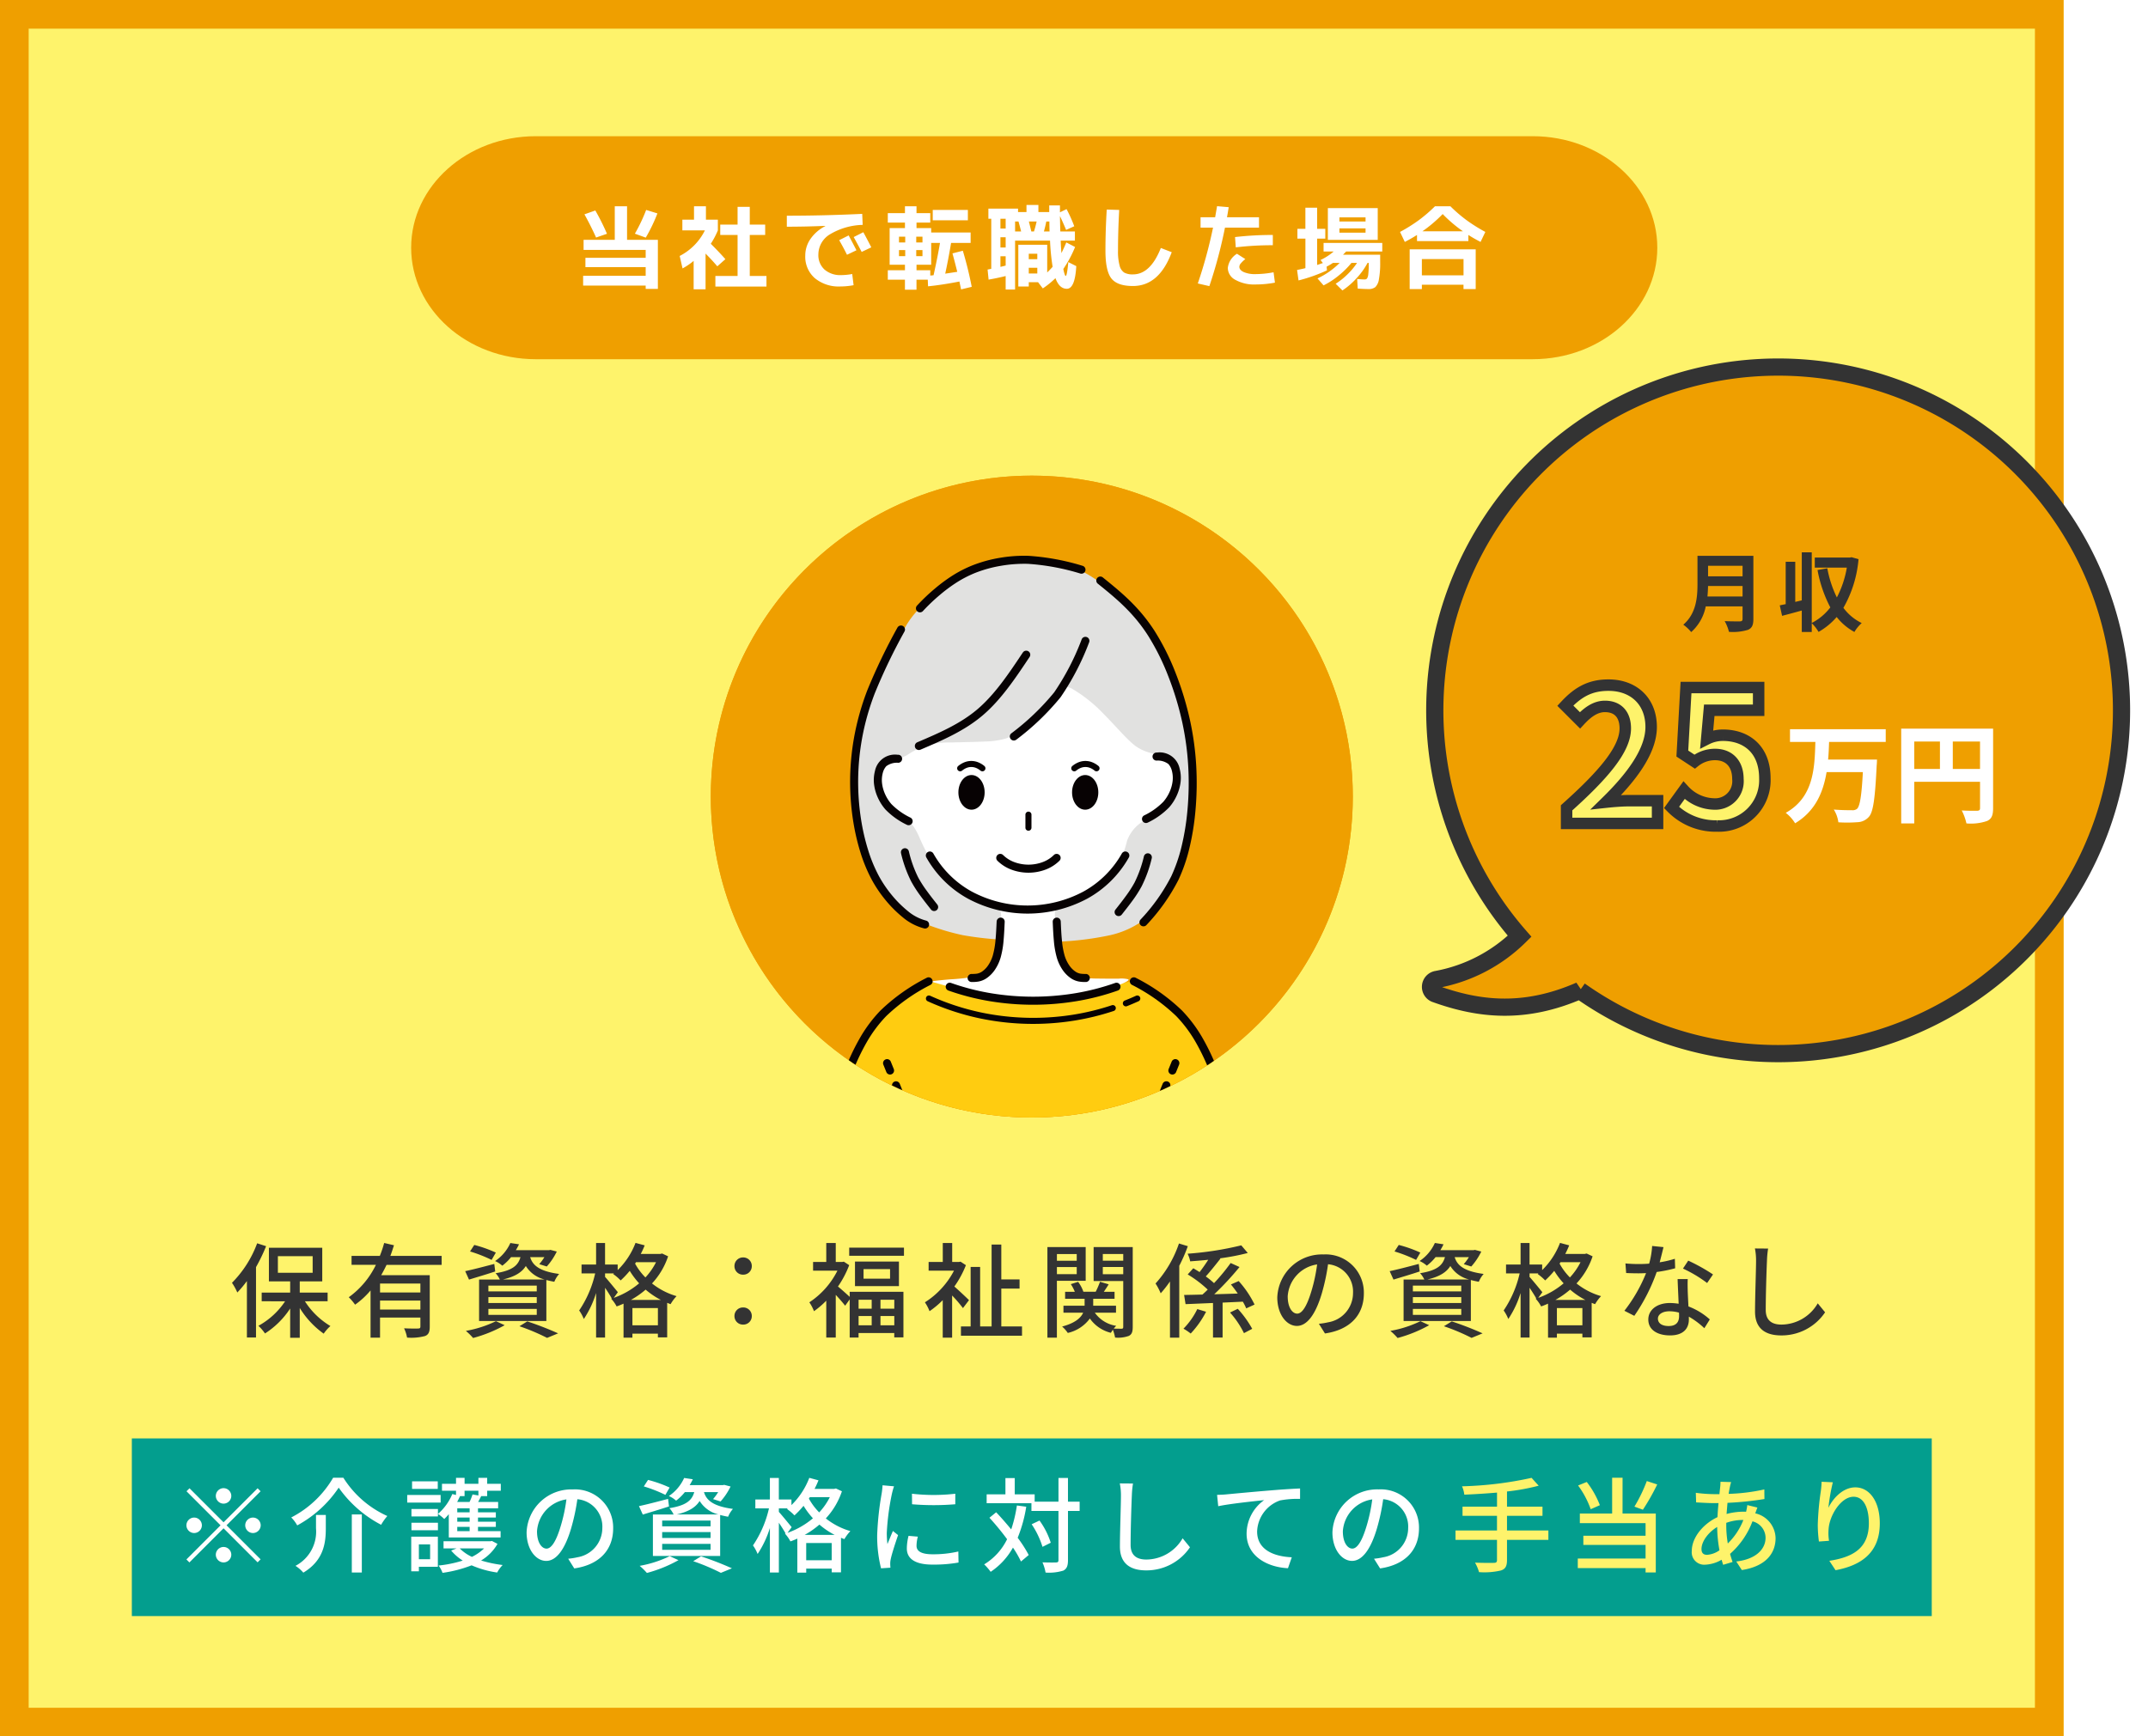 <svg xmlns="http://www.w3.org/2000/svg" xmlns:xlink="http://www.w3.org/1999/xlink" width="374.724" height="303" viewBox="0 0 374.724 303">
  <defs>
    <clipPath id="clip-path">
      <circle id="楕円形_8" data-name="楕円形 8" cx="56" cy="56" r="56" transform="translate(0 0)" fill="#fff" stroke="#ef9f00" stroke-width="5"/>
    </clipPath>
    <clipPath id="clip-path-2">
      <rect id="長方形_23609" data-name="長方形 23609" width="74.724" height="107.291" fill="none"/>
    </clipPath>
    <filter id="パス_5080" x="271.682" y="118.558" width="37.206" height="26.576" filterUnits="userSpaceOnUse">
      <feOffset input="SourceAlpha"/>
      <feGaussianBlur result="blur"/>
      <feFlood flood-opacity="0.161"/>
      <feComposite operator="in" in2="blur"/>
      <feComposite in="SourceGraphic"/>
    </filter>
    <filter id="パス_5081" x="311.526" y="127.149" width="36.176" height="16.53" filterUnits="userSpaceOnUse">
      <feOffset input="SourceAlpha"/>
      <feGaussianBlur result="blur-2"/>
      <feFlood flood-opacity="0.161"/>
      <feComposite operator="in" in2="blur-2"/>
      <feComposite in="SourceGraphic"/>
    </filter>
  </defs>
  <g id="グループ_10798" data-name="グループ 10798" transform="translate(-972 -2171.5)">
    <g id="長方形_23931" data-name="長方形 23931" transform="translate(972 2171.5)" fill="#fef36b" stroke="#ef9f00" stroke-width="5">
      <rect width="360" height="303" stroke="none"/>
      <rect x="2.5" y="2.5" width="355" height="298" fill="none"/>
    </g>
    <path id="パス_5082" data-name="パス 5082" d="M4.86-15.048A19.234,19.234,0,0,1,.468-8.154,9.907,9.907,0,0,1,1.4-6.462a19.221,19.221,0,0,0,1.674-2V1.386H4.662V-10.89a32.433,32.433,0,0,0,1.764-3.654ZM8.478-12.8h6.066v2.9H8.478Zm8.676,7.866V-6.444h-4.86V-8.406h3.924v-5.868H6.912v5.868H10.62v1.962H5.652v1.512H9.738A13.2,13.2,0,0,1,5.076-.648,7.381,7.381,0,0,1,6.228.684,14.646,14.646,0,0,0,10.62-3.672V1.44h1.674v-5.2A15.451,15.451,0,0,0,16.47.72,7.481,7.481,0,0,1,17.64-.612a13.379,13.379,0,0,1-4.446-4.32Zm16.182-1.53H26.3V-8.028h7.038ZM26.3-3.492V-5.058h7.038v1.566Zm10.746-7.794v-1.566H28.1c.234-.612.432-1.242.63-1.854l-1.71-.4a19.445,19.445,0,0,1-.756,2.25H21.33v1.566h4.248a14.923,14.923,0,0,1-4.734,5.652,9.3,9.3,0,0,1,1.1,1.3,14.149,14.149,0,0,0,2.7-2.484V1.422H26.3v-3.51h7.038V-.54c0,.27-.09.36-.4.36-.306.018-1.386.018-2.448-.036a6.288,6.288,0,0,1,.522,1.62,9.284,9.284,0,0,0,3.132-.27c.648-.252.828-.756.828-1.656V-9.486H26.5c.324-.576.648-1.188.936-1.8ZM47.718-8.73c2.142-.5,3.33-1.26,4.014-2.358A5.33,5.33,0,0,0,55.026-8.73ZM53.64-6.66H45.2V-7.668H53.64Zm0,2.034H45.2V-5.652H53.64Zm0,2.07H45.2V-3.6H53.64ZM50.8-12.636c-.414,1.476-1.44,2.34-4.338,2.808a4.347,4.347,0,0,1,.738,1.1H43.578v7.236H55.314V-8.64c.414.108.882.216,1.386.306A4.693,4.693,0,0,1,57.546-9.7c-3.654-.486-4.662-1.638-5.058-2.934h2.484a8.631,8.631,0,0,1-.9,1.224L55.386-11a11.376,11.376,0,0,0,1.746-2.61L56.016-13.9l-.252.054H49.986a9.591,9.591,0,0,0,.558-1.026L49.032-15.1a7.5,7.5,0,0,1-2.664,3.15,4.865,4.865,0,0,1,1.26.81,8.615,8.615,0,0,0,1.53-1.494Zm-4.3-.792a22.2,22.2,0,0,0-3.762-1.332l-.738,1.134a24.875,24.875,0,0,1,3.762,1.476Zm-.27,1.98c-1.854.486-3.762.99-5.076,1.26l.666,1.476c1.332-.414,3.006-.9,4.572-1.422Zm.288,9.99A19.68,19.68,0,0,1,41.274.234a11.761,11.761,0,0,1,1.26,1.242A23.845,23.845,0,0,0,48.042-.756Zm4.1.882A36.382,36.382,0,0,1,55.44,1.458L57.366.666a56.86,56.86,0,0,0-5.382-2.088Zm19.44-4.59a15.008,15.008,0,0,0,2.574-1.8,13.546,13.546,0,0,0,2.664,1.8Zm.27,4.428V-3.744h4.446V-.738ZM67.788-6.516c-.342-.414-1.746-2.142-2.232-2.664v-.612H67.1l-.126.108a8.77,8.77,0,0,1,1.3,1.116,15.808,15.808,0,0,0,1.584-1.674A13.787,13.787,0,0,0,71.5-8.064a14.157,14.157,0,0,1-4.428,2.538Zm6.66-5.238A11.4,11.4,0,0,1,72.594-9.09a10.772,10.772,0,0,1-1.8-2.412l.162-.252Zm1.062-1.512-.306.072h-3.42a15.911,15.911,0,0,0,.684-1.494l-1.6-.432a13.227,13.227,0,0,1-3.114,4.752v-.972h-2.2V-15.1H63.99v3.762H61.452v1.548h2.376a19.01,19.01,0,0,1-2.79,6.462,7.009,7.009,0,0,1,.81,1.494A17.491,17.491,0,0,0,63.99-6.372V1.4h1.566V-7.29c.432.648.9,1.368,1.17,1.872l-.108.036a6.149,6.149,0,0,1,.954,1.35c.414-.144.81-.306,1.206-.486v5.94h1.548V.72h4.446v.648h1.62v-6.03c.2.09.4.162.594.234a7.3,7.3,0,0,1,1.044-1.4,12.383,12.383,0,0,1-4.284-2.214,12.983,12.983,0,0,0,2.808-4.734Zm14.13,3.69a1.472,1.472,0,0,0,1.512-1.494,1.487,1.487,0,0,0-1.512-1.512,1.487,1.487,0,0,0-1.512,1.512A1.472,1.472,0,0,0,89.64-9.576Zm0,8.712A1.468,1.468,0,0,0,91.152-2.34,1.476,1.476,0,0,0,89.64-3.852,1.476,1.476,0,0,0,88.128-2.34,1.468,1.468,0,0,0,89.64-.864ZM112.068-5.2v1.566h-2.286V-5.2Zm3.942,1.566H113.6V-5.2h2.412ZM113.6-.738v-1.62h2.412v1.62Zm-3.816-1.62h2.286v1.62h-2.286Zm-1.548-3.348c-.5-.45-1.512-1.368-2.052-1.8a17.559,17.559,0,0,0,1.962-3.726l-.936-.612-.288.054H105.8V-15.1h-1.656v3.312h-2.3v1.512h4.248a14.241,14.241,0,0,1-4.9,5.526,7.384,7.384,0,0,1,.81,1.548,15.115,15.115,0,0,0,2.142-1.836V1.4H105.8V-6.048c.594.63,1.278,1.422,1.638,1.89l.792-1.1V1.4h1.548V.612h6.228v.756h1.6V-6.588h-9.378Zm7.038-3.168h-4.626v-1.674h4.626Zm-6.12-2.988v4.284h7.668v-4.284Zm-1.008-2.43v1.422H117.7v-1.422Zm20.9,9.162c-.378-.378-1.764-1.692-2.556-2.376a17.344,17.344,0,0,0,2.016-3.726l-.936-.612-.288.054h-1.17V-15.1H124.47v3.312H122v1.512h4.428a14.382,14.382,0,0,1-5.076,5.526,7.859,7.859,0,0,1,.81,1.548,15.749,15.749,0,0,0,2.3-1.926V1.422h1.638V-5.94a24.274,24.274,0,0,1,1.89,2.2Zm5.634,4.59V-7.146h3.186v-1.6h-3.186v-6.084h-1.692V-.54h-2V-10.926H129.33V-.54h-1.692V1.08h10.656V-.54Zm13.158-12.636v1.17h-3.456v-1.17Zm-3.456,3.51v-1.242h3.456v1.242ZM149.4-8.5v-5.886h-6.678v15.8h1.656V-8.5Zm2.988-1.152v-1.26h3.564v1.26Zm3.564-3.528v1.17h-3.564v-1.17Zm1.656-1.206h-6.822V-8.46h5.166V-.468c0,.234-.072.324-.288.324-.2,0-.774,0-1.368-.018a3.927,3.927,0,0,1,.432-.486A5.579,5.579,0,0,1,151-2.934h3.69V-4.158h-3.978V-5.364h3.726V-6.588h-1.872c.27-.4.576-.846.846-1.3l-1.512-.45a14.232,14.232,0,0,1-.756,1.746H149a6.224,6.224,0,0,0-.918-1.728l-1.278.4a6.748,6.748,0,0,1,.7,1.332h-1.692v1.224h3.4v1.206h-3.69v1.224h3.438c-.4.882-1.368,1.8-3.672,2.412a5.654,5.654,0,0,1,.99,1.116,6.586,6.586,0,0,0,3.852-2.52,6.306,6.306,0,0,0,3.672,2.5,5.147,5.147,0,0,1,.342-.54A7.9,7.9,0,0,1,154.53,1.4a5.522,5.522,0,0,0,2.394-.288c.54-.27.684-.738.684-1.584Zm8.064-.63a19.954,19.954,0,0,1-4.086,6.984,10.4,10.4,0,0,1,.9,1.71,19.675,19.675,0,0,0,1.62-2.07v9.81h1.62V-11.124a28.536,28.536,0,0,0,1.494-3.42Zm3.2,11.448a12.986,12.986,0,0,1-2.412,3.42,9.072,9.072,0,0,1,1.26.846,16.574,16.574,0,0,0,2.682-3.8Zm9.99-.792a17.535,17.535,0,0,0-2.772-4.1l-1.35.594c.4.486.81,1.026,1.188,1.584-1.386.054-2.772.09-4.1.126a52.037,52.037,0,0,0,4.41-4.752l-1.548-.7a33.42,33.42,0,0,1-2.9,3.51,14.914,14.914,0,0,0-1.44-1.17c.792-.864,1.728-2.052,2.556-3.1l-.108-.054a39.978,39.978,0,0,0,4.878-.936l-1.134-1.332a56.066,56.066,0,0,1-9.36,1.458,5.289,5.289,0,0,1,.45,1.332c1.008-.072,2.07-.162,3.15-.27-.468.72-1.008,1.512-1.512,2.142-.378-.234-.756-.468-1.1-.666l-.972,1.08a19.953,19.953,0,0,1,3.492,2.646q-.459.459-.918.864c-1.206.036-2.286.054-3.2.072l.252,1.6c1.368-.054,3.006-.126,4.788-.2V1.4h1.674V-4.7l3.528-.162a8.985,8.985,0,0,1,.594,1.17ZM174.582-2.97a15.839,15.839,0,0,1,2.43,3.6l1.44-.756a18.1,18.1,0,0,0-2.52-3.492Zm23.346-3.348a6.663,6.663,0,0,0-7.056-6.786,7.8,7.8,0,0,0-8.046,7.488c0,3.006,1.638,4.986,3.42,4.986s3.276-2.034,4.356-5.706a35.842,35.842,0,0,0,1.08-5.058,4.786,4.786,0,0,1,4.356,5.022,5.177,5.177,0,0,1-4.356,5.112,11.125,11.125,0,0,1-1.6.252L191.142.684C195.516.054,197.928-2.538,197.928-6.318ZM184.644-5.8a6.017,6.017,0,0,1,5.13-5.562,28.656,28.656,0,0,1-.99,4.644c-.828,2.772-1.674,3.942-2.484,3.942C185.526-2.772,184.644-3.726,184.644-5.8ZM209-8.73c2.142-.5,3.33-1.26,4.014-2.358a5.33,5.33,0,0,0,3.294,2.358Zm5.922,2.07h-8.442V-7.668h8.442Zm0,2.034h-8.442V-5.652h8.442Zm0,2.07h-8.442V-3.6h8.442Zm-2.844-10.08c-.414,1.476-1.44,2.34-4.338,2.808a4.347,4.347,0,0,1,.738,1.1h-3.618v7.236h11.736V-8.64c.414.108.882.216,1.386.306a4.693,4.693,0,0,1,.846-1.368c-3.654-.486-4.662-1.638-5.058-2.934h2.484a8.63,8.63,0,0,1-.9,1.224l1.314.414a11.375,11.375,0,0,0,1.746-2.61L217.3-13.9l-.252.054h-5.778a9.591,9.591,0,0,0,.558-1.026l-1.512-.234a7.5,7.5,0,0,1-2.664,3.15,4.865,4.865,0,0,1,1.26.81,8.614,8.614,0,0,0,1.53-1.494Zm-4.3-.792a22.2,22.2,0,0,0-3.762-1.332l-.738,1.134a24.875,24.875,0,0,1,3.762,1.476Zm-.27,1.98c-1.854.486-3.762.99-5.076,1.26l.666,1.476c1.332-.414,3.006-.9,4.572-1.422Zm.288,9.99A19.68,19.68,0,0,1,202.554.234a11.761,11.761,0,0,1,1.26,1.242,23.845,23.845,0,0,0,5.508-2.232Zm4.1.882a36.381,36.381,0,0,1,4.824,2.034l1.926-.792a56.861,56.861,0,0,0-5.382-2.088Zm19.44-4.59a15.008,15.008,0,0,0,2.574-1.8,13.546,13.546,0,0,0,2.664,1.8Zm.27,4.428V-3.744h4.446V-.738Zm-2.538-5.778c-.342-.414-1.746-2.142-2.232-2.664v-.612h1.548l-.126.108a8.77,8.77,0,0,1,1.3,1.116,15.809,15.809,0,0,0,1.584-1.674,13.787,13.787,0,0,0,1.638,2.178,14.157,14.157,0,0,1-4.428,2.538Zm6.66-5.238a11.4,11.4,0,0,1-1.854,2.664,10.772,10.772,0,0,1-1.8-2.412l.162-.252Zm1.062-1.512-.306.072h-3.42a15.917,15.917,0,0,0,.684-1.494l-1.6-.432a13.227,13.227,0,0,1-3.114,4.752v-.972h-2.2V-15.1H225.27v3.762h-2.538v1.548h2.376a19.01,19.01,0,0,1-2.79,6.462,7.009,7.009,0,0,1,.81,1.494,17.49,17.49,0,0,0,2.142-4.536V1.4h1.566V-7.29c.432.648.9,1.368,1.17,1.872l-.108.036a6.149,6.149,0,0,1,.954,1.35c.414-.144.81-.306,1.206-.486v5.94h1.548V.72h4.446v.648h1.62v-6.03c.2.09.4.162.594.234a7.3,7.3,0,0,1,1.044-1.4,12.383,12.383,0,0,1-4.284-2.214,12.983,12.983,0,0,0,2.808-4.734Zm13.41-1.116-1.98-.2A14.69,14.69,0,0,1,247.7-11.5c-.63.054-1.26.072-1.854.072-.72,0-1.584-.036-2.286-.108l.126,1.674c.72.036,1.476.054,2.16.054.432,0,.864-.018,1.314-.036a27.032,27.032,0,0,1-3.78,6.57l1.728.882a32.2,32.2,0,0,0,3.906-7.65,24.161,24.161,0,0,0,3.222-.648l-.054-1.656a17.21,17.21,0,0,1-2.646.612C249.8-12.744,250.056-13.752,250.2-14.382Zm-.972,12.474c0-.738.81-1.278,2-1.278a6.267,6.267,0,0,1,1.674.234c.018.234.018.45.018.612,0,.972-.45,1.728-1.818,1.728C249.876-.612,249.228-1.134,249.228-1.908Zm5.2-6.894h-1.764c.036,1.188.126,2.88.18,4.3a10.32,10.32,0,0,0-1.53-.126c-2.232,0-3.762,1.188-3.762,2.88,0,1.872,1.692,2.772,3.78,2.772,2.376,0,3.294-1.242,3.294-2.772v-.5a14.048,14.048,0,0,1,2.7,2.016l.954-1.53a11.73,11.73,0,0,0-3.726-2.268c-.054-1.026-.108-2.07-.126-2.664C254.412-7.416,254.394-8.046,254.43-8.8Zm3.384.684,1.026-1.494a31.866,31.866,0,0,0-4.32-2.412l-.918,1.386A22.889,22.889,0,0,1,257.814-8.118Zm10.638-6.012-2.3-.018a10.416,10.416,0,0,1,.2,2.088c0,1.728-.18,6.372-.18,8.928,0,2.988,1.836,4.158,4.572,4.158a9.141,9.141,0,0,0,7.65-4.032L277.11-4.572a7.376,7.376,0,0,1-6.336,3.708c-1.566,0-2.736-.648-2.736-2.556,0-2.484.126-6.642.216-8.64A16.412,16.412,0,0,1,268.452-14.13Z" transform="translate(1012 2403.5)" fill="#333"/>
    <g id="グループ_8037" data-name="グループ 8037" transform="translate(225 -130.5)">
      <path id="パス_1732" data-name="パス 1732" d="M21.739,0H195.653c12.006,0,21.739,8.711,21.739,19.456s-9.733,19.456-21.739,19.456H21.739C9.733,38.912,0,30.2,0,19.456S9.733,0,21.739,0Z" transform="translate(818.728 2325.768)" fill="#ef9f00"/>
      <path id="パス_5078" data-name="パス 5078" d="M-67.36-.88v-1.5H-77.872V-4.016H-67.36V-5.392H-78.192v-1.76h5.44v-5.856h2.144v5.856h5.376v8.56H-67.36V.832H-78.272V-.88Zm-8.784-11.392a40.027,40.027,0,0,1,2.032,4.064l-1.9.656q-.944-2.1-2.032-4.048Zm10.832.512a29.293,29.293,0,0,1-2.032,4.224l-1.9-.688a28.966,28.966,0,0,0,1.968-4.144ZM-49.2-.848h2.912V1.008H-55.2V-.848h3.872V-8h-3.024V-9.808h3.024v-3.1H-49.2v3.1h2.688V-8H-49.2Zm-7.648-9.824h2.08V-8.8A14.047,14.047,0,0,1-56-6.464q1.536,1.536,2.544,2.688l-1.408,1.248q-.848-1.008-2.048-2.224v6.24h-2.08v-4.96A11.948,11.948,0,0,1-60.928-2.16l-.5-2.176a9.976,9.976,0,0,0,4.4-4.464H-60.96v-1.872h2.032v-2.336h2.08Zm26.256,5.344-1.648.784q-.624-1.264-1.36-2.544l1.648-.832Q-31.216-6.56-30.592-5.328ZM-28-5.84l-1.68.8q-.72-1.392-1.392-2.592l1.68-.848Q-28.816-7.44-28-5.84Zm-14.736-5.52q6.464,0,13.152-.32l.08,1.92a11.675,11.675,0,0,0-5.792,1.7,4.114,4.114,0,0,0-1.936,3.448,3.37,3.37,0,0,0,1.08,2.656,4.163,4.163,0,0,0,2.872.96,10.6,10.6,0,0,0,1.952-.192l.24,1.952a12.559,12.559,0,0,1-2.3.224A6.539,6.539,0,0,1-37.856-.464,4.964,4.964,0,0,1-39.52-4.4a5.084,5.084,0,0,1,.912-2.912,7.07,7.07,0,0,1,2.592-2.24v-.032q-3.5.144-6.72.144ZM-20.16-6.688h1.088V-7.7H-20.16Zm0,1.328V-4.3h1.088V-5.36Zm.048,2.56v.96h2.4v.928q.1-.016.288-.032t.288-.032q.688-3.088,1.12-5.632h-1.536V-2.8Zm-3.056-3.888h1.088V-7.7h-1.088Zm0,2.384h1.088V-5.36h-1.088Zm5.888-6.256v-1.808h6.128v1.808Zm3.44,5.776,1.808-.464a64.879,64.879,0,0,1,1.552,6.3l-1.856.448q-.048-.24-.152-.712t-.136-.664Q-15.68.72-18.1.96l-.048-1.152h-1.968V1.552h-2.016V-.192H-25.12V-1.84h2.992V-2.8H-24.8V-9.2h2.672v-.96H-25.12v-1.648h2.992v-1.2h2.016v1.2h2.4v1.648h-2.4v.96h2.56v.768h6.88v1.824H-14.08q-.528,3.12-1.024,5.36.688-.1,2.1-.32Q-13.488-3.52-13.84-4.784Zm8.368-1.024h.912V-7.6h-.912Zm.912,3.152V-4.288h-.912v1.856Q-5.168-2.5-4.56-2.656Zm2.7-5.952q-.24-.96-.464-1.744h-.592v1.744Zm2.24,0q.272-.88.464-1.744H-.512q.048.176.432,1.744Zm2.72,0q-.016-.272-.024-.864t-.008-.88H2.528q-.176.9-.416,1.744ZM-.528-2.272v.992H.96v-.992Zm0-1.5H.96V-4.72H-.528ZM-4.56-10.832h-.912V-9.12h.912ZM5.92-.848q.224,0,.448-2.416l1.392.7Q7.536,1.392,6.112,1.392,4.8,1.392,4.128-.464A15.15,15.15,0,0,1,1.92,1.328L1.088.24H-.528V.992H-2.352v-7.28h5.04v4.832q.592-.576.944-.992a38.294,38.294,0,0,1-.448-4.56h-6.1V1.52H-4.56V-.832q-1.488.368-2.976.624l-.176-1.76q.144-.016.64-.128v-8.736h-.5v-1.76H-2.4V-12H-.928v-1.232h2.08V-12H3.04v-1.152H4.912v1.2l1.152-.56A25.9,25.9,0,0,1,7.408-9.52l-1.424.64Q5.52-10.016,4.912-11.3q.032,1.808.064,2.688H7.52v1.6H5.04q.032.976.128,2.176Q5.68-5.856,6.016-6.7l1.536.8A20.474,20.474,0,0,1,5.5-2.064Q5.744-.848,5.92-.848Zm7.152-11.584,2.176.064Q15.04-8.624,15.04-5.28a9.416,9.416,0,0,0,.28,2.632,2.034,2.034,0,0,0,.808,1.216,3.021,3.021,0,0,0,1.52.312q3.04,0,4.864-4.608l1.9.736q-2.192,5.9-6.768,5.9-2.72,0-3.76-1.32T12.848-5.28Q12.848-8.7,13.072-12.432ZM42.048-6.208a54.114,54.114,0,0,0-6.464.368l-.128-1.792A56.591,56.591,0,0,1,42.048-8Zm.128,4.72L42.416.32A18.346,18.346,0,0,1,39.04.64a6.71,6.71,0,0,1-3.528-.808,2.383,2.383,0,0,1-1.32-2.072,3.362,3.362,0,0,1,1.6-2.48l1.456.928a5.777,5.777,0,0,0-.832.808.909.909,0,0,0-.208.536q0,.56.76.92a4.916,4.916,0,0,0,2.072.36A17.178,17.178,0,0,0,42.176-1.488ZM29.44-9.28v-1.808h2.544q.224-1.28.336-1.936l2.032.176q-.192,1.184-.3,1.76h5.584V-9.28H33.7A82.106,82.106,0,0,1,30.976.928L28.96.464A80.663,80.663,0,0,0,31.616-9.28Zm24.224.128V-8.4h4.56v-.752Zm0-1.2h4.56v-.72h-4.56Zm-2.016-2.336h8.7v5.552h-8.7ZM58.7,1.44q-.592,0-1.84-.08l-.1-1.68q.832.08,1.3.08a.513.513,0,0,0,.424-.168A1.729,1.729,0,0,0,58.7-1.16a14.054,14.054,0,0,0,.08-1.752V-3.12h-.208A12.545,12.545,0,0,1,56.688-.488a12.965,12.965,0,0,1-2.5,2.168L53.008.512a11.823,11.823,0,0,0,2.048-1.624,12.115,12.115,0,0,0,1.68-2.008H55.76a14.74,14.74,0,0,1-2.224,2.2A13.815,13.815,0,0,1,50.9.8L49.84-.416A13.47,13.47,0,0,0,53.7-3.12H52.528a10.8,10.8,0,0,1-1.1.656l.064.64a27.91,27.91,0,0,1-4.96,1.76l-.256-1.824q1.088-.224,1.456-.32V-7.36H46.336V-9.072h1.392v-3.68h2.048v3.68H51.2V-7.36H49.776v4.592q.112-.032.32-.1L50.472-3l.312-.1-.416-.528a10.183,10.183,0,0,0,2.3-1.488H50.9v-1.5h10.24v1.5h-6.3q-.176.192-.544.56h6.48v1.312A15.5,15.5,0,0,1,60.552-.24,2.386,2.386,0,0,1,59.928,1.1,1.893,1.893,0,0,1,58.7,1.44ZM68.048.688V1.44H65.92V-5.488H77.44V1.44H75.312V.688ZM76.16-8v1.072H67.2V-8q-.976.624-2.128,1.216L64.24-8.528a28.43,28.43,0,0,0,3.28-2.056,25.634,25.634,0,0,0,2.816-2.424h2.688a25.634,25.634,0,0,0,2.816,2.424,28.43,28.43,0,0,0,3.28,2.056l-.832,1.744Q77.136-7.376,76.16-8Zm-.944-.64a24.108,24.108,0,0,1-3.536-3.008A24.108,24.108,0,0,1,68.144-8.64Zm.1,7.68V-3.792H68.048V-.96Z" transform="translate(927 2351)" fill="#fff"/>
    </g>
    <g id="グループ_8041" data-name="グループ 8041" transform="translate(601 152.5)">
      <g id="楕円形_19" data-name="楕円形 19" transform="translate(495 2102)" fill="#ef9f00" stroke="#ef9f00" stroke-width="5">
        <circle cx="56" cy="56" r="56" stroke="none"/>
        <circle cx="56" cy="56" r="53.5" fill="none"/>
      </g>
      <g id="マスクグループ_9" data-name="マスクグループ 9" transform="translate(495 2102)" clip-path="url(#clip-path)">
        <g id="グループ_7440" data-name="グループ 7440" transform="translate(18.538 13.978)">
          <g id="グループ_7439" data-name="グループ 7439" clip-path="url(#clip-path-2)">
            <path id="パス_1521" data-name="パス 1521" d="M3.027,317.725c.1-.377.216-.826.357-1.364.779-2.968,2.267-8.641,3.564-12.983s2.4-7.35,4.319-10.145a28.791,28.791,0,0,1,6.652-6.77,6.87,6.87,0,0,1,4.261-1.576,9.041,9.041,0,0,1,2.659.585c1.005.31,2.338.678,4.245,1.094s4.387.879,6.564,1.14a31.8,31.8,0,0,0,6.206.176A57.85,57.85,0,0,0,48.479,287a44.839,44.839,0,0,0,4.886-1.2c1.219-.38,2.023-.712,2.646-.886a2.475,2.475,0,0,1,1.979.214,40.036,40.036,0,0,1,3.864,2.2,17.175,17.175,0,0,1,4.809,3.952,38.614,38.614,0,0,1,4.088,7.413,61.626,61.626,0,0,1,3.641,9.168,78.325,78.325,0,0,1,1.848,9.2l.1.657Z" transform="translate(-2.237 -210.434)" fill="#ffcc10" fill-rule="evenodd"/>
            <path id="パス_1522" data-name="パス 1522" d="M50.985,68.055a58.593,58.593,0,0,1-6.175-.743,41.164,41.164,0,0,1-6.768-2.065c-2.383-.918-4.932-2.037-6.771-4.417s-2.968-6.02-3.754-9.445a48.306,48.306,0,0,1-1.3-9.878A49.026,49.026,0,0,1,26.94,32.2a34.825,34.825,0,0,1,2.594-8.392,88.778,88.778,0,0,1,5.282-10.369,15.324,15.324,0,0,1,4.733-5.062,69.13,69.13,0,0,1,6.894-4.457,17.253,17.253,0,0,1,7.019-2.34,24.657,24.657,0,0,1,8.441.782,20.5,20.5,0,0,1,6.9,3.474,36.364,36.364,0,0,1,6.107,5.708,35.493,35.493,0,0,1,4.671,7.172,44.141,44.141,0,0,1,3.2,8.684A66.372,66.372,0,0,1,84.554,38.1a45.636,45.636,0,0,1-.321,12.173,26.911,26.911,0,0,1-4.6,11.169,15.777,15.777,0,0,1-9.209,5.883,53.548,53.548,0,0,1-12.518,1.137,67.145,67.145,0,0,1-6.922-.41" transform="translate(-19.364 -1.101)" fill="#e1e1e0" fill-rule="evenodd"/>
            <path id="パス_1523" data-name="パス 1523" d="M74.734,87.946a25.146,25.146,0,0,1,5.657,4.511c2.082,2.08,3.993,4.413,5.544,5.568A7.9,7.9,0,0,0,89.653,99.4a3.6,3.6,0,0,1,2.267,1.585,6.887,6.887,0,0,1,.925,3.115,6.363,6.363,0,0,1-.53,3.189,6.2,6.2,0,0,1-2.045,2.4,14.012,14.012,0,0,1-2.422,1.136,6.1,6.1,0,0,0-1.959,1.371,6.577,6.577,0,0,0-1.457,2.317,20.65,20.65,0,0,1-1.024,3.129,14.471,14.471,0,0,1-2.856,3.638,18.119,18.119,0,0,1-3.636,2.676,23.8,23.8,0,0,1-3.276,1.5c-.83.309-1.271.425-1.53.734s-.334.81-.24,1.987.359,3.029.557,4.481a10.6,10.6,0,0,0,.756,3.32,4.733,4.733,0,0,0,1.749,1.769,4.533,4.533,0,0,0,1.734.649,17.131,17.131,0,0,0,2.519.178c1.153.023,2.717.023,3.76.023a4.824,4.824,0,0,1,1.7.112c.137.112-.112.335-.888.689a26.241,26.241,0,0,1-3.788,1.3,60.96,60.96,0,0,1-5.991,1.261,33.621,33.621,0,0,1-7.05.508,54.642,54.642,0,0,1-7.843-1.038c-2.211-.441-3.627-.837-4.9-1.2s-2.415-.7-3.123-.887-.988-.229-.467-.316,1.843-.219,3.1-.319a34.408,34.408,0,0,0,3.5-.364,5.685,5.685,0,0,0,2.709-1.152,5.81,5.81,0,0,0,1.617-2.572,15.681,15.681,0,0,0,.659-3.235c.116-1.018.162-1.878.221-2.735a4.3,4.3,0,0,0-.178-2.231c-.307-.518-.99-.7-2.463-1.267a27.423,27.423,0,0,1-5.473-2.741,14.072,14.072,0,0,1-3.911-4.2,35.793,35.793,0,0,1-2.147-4.195,10.414,10.414,0,0,0-1.132-2.078,6.964,6.964,0,0,0-1.6-1.332,14.939,14.939,0,0,1-3.1-2.648,6.457,6.457,0,0,1-1.247-3.152,5.023,5.023,0,0,1,.069-2.09,3.835,3.835,0,0,1,.763-1.506,2.5,2.5,0,0,1,1.161-.735c.427-.136.884-.191,1.342-.289a5.266,5.266,0,0,0,1.677-.675,15.626,15.626,0,0,1,3.062-1.578,16.621,16.621,0,0,1,4.578-.553c1.87-.056,4.153-.081,5.841-.168a13.812,13.812,0,0,0,3.713-.549A8.951,8.951,0,0,0,65.824,95.3a26.077,26.077,0,0,0,2.445-2.067c.913-.856,1.977-1.92,2.727-2.731a18.041,18.041,0,0,0,1.6-1.959c.416-.588.811-1.2,2.135-.6" transform="translate(-30.345 -64.799)" fill="#fff" fill-rule="evenodd"/>
            <path id="パス_1524" data-name="パス 1524" d="M106.863,197.992a.7.7,0,0,1,1.226.687,18.627,18.627,0,0,1-7.283,7.2,22.074,22.074,0,0,1-20.758,0,18.626,18.626,0,0,1-7.284-7.2.7.7,0,0,1,1.226-.687,17.22,17.22,0,0,0,6.734,6.653,20.692,20.692,0,0,0,19.406,0,17.218,17.218,0,0,0,6.734-6.653" transform="translate(-53.698 -146.029)" fill="#070203"/>
            <path id="パス_1525" data-name="パス 1525" d="M115.511,285.376a.7.7,0,0,1,.467,1.325,42.76,42.76,0,0,1-7.2,1.854,46.317,46.317,0,0,1-15.158,0,42.762,42.762,0,0,1-7.2-1.854.7.7,0,0,1,.467-1.325,41.35,41.35,0,0,0,6.964,1.794,45.121,45.121,0,0,0,14.7,0,41.344,41.344,0,0,0,6.964-1.794" transform="translate(-63.508 -210.832)" fill="#070203"/>
            <path id="パス_1526" data-name="パス 1526" d="M109.384,293.9a.527.527,0,0,1,.433.961q-.449.2-.991.433h0q-.539.228-1,.413a.528.528,0,1,1-.388-.981q.531-.21.979-.4h0q.443-.188.968-.426m-4.221,1.655a.525.525,0,0,1,.33,1,44.049,44.049,0,0,1-6.915,1.69,45.3,45.3,0,0,1-16.587-.427,44.062,44.062,0,0,1-8.955-2.956.527.527,0,1,1,.433-.961,42.974,42.974,0,0,0,8.741,2.886,44.4,44.4,0,0,0,16.2.419,42.989,42.989,0,0,0,6.75-1.649" transform="translate(-53.736 -217.123)" fill="#070203"/>
            <path id="パス_1527" data-name="パス 1527" d="M141.316,54.608a.7.7,0,1,1,1.292.544,44.854,44.854,0,0,1-4.969,9.556,43.939,43.939,0,0,1-7.72,7.407.7.7,0,1,1-.885-1.088,42.938,42.938,0,0,0,7.484-7.16,43.817,43.817,0,0,0,4.8-9.259" transform="translate(-95.15 -40.032)" fill="#070203"/>
            <path id="パス_1528" data-name="パス 1528" d="M84.183,63.753a.7.7,0,0,1,1.171.78c-2.489,3.734-4.978,7.467-8.18,10.19s-7.031,4.357-10.86,5.992a.7.7,0,1,1-.55-1.292c3.73-1.593,7.461-3.186,10.5-5.772s5.479-6.242,7.916-9.9" transform="translate(-48.277 -46.875)" fill="#070203"/>
            <path id="パス_1529" data-name="パス 1529" d="M42.094,132.982a.7.7,0,0,1,.14,1.4l-.055,0a3.1,3.1,0,0,0-2.081.6,2.765,2.765,0,0,0-.61,1.194,4.858,4.858,0,0,0-.13,1.725,6.4,6.4,0,0,0,.531,1.938A6.935,6.935,0,0,0,41,141.592a11.883,11.883,0,0,0,3.34,2.367.7.7,0,0,1-.676,1.231,12.963,12.963,0,0,1-3.72-2.669,8.375,8.375,0,0,1-1.338-2.113,7.824,7.824,0,0,1-.647-2.367,6.272,6.272,0,0,1,.168-2.225,3.56,3.56,0,0,1,3.963-2.834" transform="translate(-28.027 -98.257)" fill="#070203"/>
            <path id="パス_1530" data-name="パス 1530" d="M219.562,132.915a.7.7,0,0,1,.14-1.4,3.559,3.559,0,0,1,3.963,2.834,6.253,6.253,0,0,1,.168,2.225,7.818,7.818,0,0,1-.646,2.367,8.364,8.364,0,0,1-1.338,2.113,12.973,12.973,0,0,1-3.719,2.669.7.7,0,0,1-.676-1.231,11.9,11.9,0,0,0,3.34-2.367,6.935,6.935,0,0,0,1.113-1.75,6.411,6.411,0,0,0,.531-1.938,4.852,4.852,0,0,0-.13-1.725,2.764,2.764,0,0,0-.61-1.194,3.1,3.1,0,0,0-2.081-.6l-.054,0" transform="translate(-160.405 -97.175)" fill="#070203"/>
            <path id="パス_1531" data-name="パス 1531" d="M95.147,1.759a.7.7,0,0,1-.4,1.343h0a40.261,40.261,0,0,0-9.133-1.691,23.919,23.919,0,0,0-4.716.341,22.329,22.329,0,0,0-4.451,1.224,20,20,0,0,0-3.54,1.855,27.262,27.262,0,0,0-2.614,1.96,32.542,32.542,0,0,0-3.016,2.869.7.7,0,1,1-1.017-.968,33.784,33.784,0,0,1,3.131-2.978,28.6,28.6,0,0,1,2.746-2.058,21.419,21.419,0,0,1,3.793-1.982A23.761,23.761,0,0,1,80.662.368,25.31,25.31,0,0,1,85.654.01a41.229,41.229,0,0,1,9.451,1.735h0Z" transform="translate(-48.817 0)" fill="#070203"/>
            <path id="パス_1532" data-name="パス 1532" d="M30.339,46.984a.7.7,0,1,1,1.242.654,100.975,100.975,0,0,0-5.189,10.8,44.346,44.346,0,0,0-1.7,5.425A42.653,42.653,0,0,0,23.5,74.879a42.066,42.066,0,0,0,.485,5.494,37.389,37.389,0,0,0,1.255,5.449,25.507,25.507,0,0,0,1.875,4.515,21,21,0,0,0,2.239,3.305,19.657,19.657,0,0,0,2.767,2.769A8.224,8.224,0,0,0,35.335,98.1h0a.7.7,0,1,1-.34,1.364v0l-.033-.009a9.463,9.463,0,0,1-3.719-1.95,21.124,21.124,0,0,1-2.97-2.972,22.424,22.424,0,0,1-2.387-3.525A26.921,26.921,0,0,1,23.9,86.241a38.759,38.759,0,0,1-1.3-5.653,43.5,43.5,0,0,1-.5-5.681,43.85,43.85,0,0,1,1.232-11.378,45.724,45.724,0,0,1,1.748-5.6,102.125,102.125,0,0,1,5.26-10.949" transform="translate(-16.321 -34.439)" fill="#070203"/>
            <path id="パス_1533" data-name="パス 1533" d="M186.859,15.168a.7.7,0,0,1,.86-1.107l.019.015h0c3.145,2.542,6.291,5.085,9.027,9.341a42.394,42.394,0,0,1,3.646,7.286,54.769,54.769,0,0,1,2.566,8.471,50.8,50.8,0,0,1,1.042,7.732,53.166,53.166,0,0,1-.138,7.915,44.713,44.713,0,0,1-1.064,6.551,28.848,28.848,0,0,1-1.887,5.45,33.659,33.659,0,0,1-5.583,7.891.7.7,0,0,1-.475.239.727.727,0,0,1-.075,0,.7.7,0,0,1-.678-.62c0-.021,0-.042,0-.063a.7.7,0,0,1,.172-.482,32.583,32.583,0,0,0,5.374-7.567,27.461,27.461,0,0,0,1.794-5.186,43.243,43.243,0,0,0,1.031-6.342,51.756,51.756,0,0,0,.133-7.712,49.433,49.433,0,0,0-1.014-7.517,53.371,53.371,0,0,0-2.5-8.251,40.952,40.952,0,0,0-3.52-7.039c-2.614-4.068-5.669-6.537-8.724-9.006Z" transform="translate(-137.875 -10.286)" fill="#070203"/>
            <path id="パス_1534" data-name="パス 1534" d="M203.914,199.37a.7.7,0,1,1,1.358.363v0a22.067,22.067,0,0,1-1.759,4.882,21.555,21.555,0,0,1-1.589,2.485c-.563.775-1.22,1.608-1.877,2.44a.7.7,0,0,1-1.1-.868c.617-.781,1.234-1.563,1.839-2.4a20.322,20.322,0,0,0,1.49-2.32,21.025,21.025,0,0,0,1.638-4.585Z" transform="translate(-146.889 -146.928)" fill="#070203"/>
            <path id="パス_1535" data-name="パス 1535" d="M56.056,196.332a.7.7,0,0,1,1.341-.4l.012.039h0a21.032,21.032,0,0,0,1.638,4.587,20.313,20.313,0,0,0,1.49,2.32c.6.833,1.222,1.615,1.839,2.4a.7.7,0,0,1-1.1.868c-.657-.832-1.314-1.664-1.877-2.44a21.514,21.514,0,0,1-1.589-2.485,22.047,22.047,0,0,1-1.759-4.884Z" transform="translate(-41.401 -144.416)" fill="#070203"/>
            <path id="パス_1536" data-name="パス 1536" d="M139.21,171.616a.528.528,0,1,1,1.055,0v2.23a.528.528,0,1,1-1.055,0Z" transform="translate(-102.861 -126.415)" fill="#070203"/>
            <path id="パス_1537" data-name="パス 1537" d="M174.584,138.009a.527.527,0,1,1-.668.816,2.979,2.979,0,0,0-.8-.48,2.206,2.206,0,0,0-1.612,0,2.971,2.971,0,0,0-.8.48.527.527,0,1,1-.668-.816,4.015,4.015,0,0,1,1.089-.646,3.216,3.216,0,0,1,2.37,0,4.012,4.012,0,0,1,1.089.646" transform="translate(-125.495 -101.329)" fill="#070203"/>
            <path id="パス_1538" data-name="パス 1538" d="M94.459,138.826a.527.527,0,0,1-.668-.816,4,4,0,0,1,1.089-.646,3.215,3.215,0,0,1,2.37,0,4,4,0,0,1,1.089.646.527.527,0,0,1-.668.816,2.969,2.969,0,0,0-.8-.481,2.21,2.21,0,0,0-1.612,0,2.965,2.965,0,0,0-.8.481" transform="translate(-69.158 -101.33)" fill="#070203"/>
            <path id="パス_1539" data-name="パス 1539" d="M96.716,146.542c1.265,0,2.29,1.354,2.29,3.024s-1.025,3.024-2.29,3.024-2.291-1.354-2.291-3.024,1.026-3.024,2.291-3.024" transform="translate(-69.77 -108.279)" fill="#070203" fill-rule="evenodd"/>
            <path id="パス_1540" data-name="パス 1540" d="M172.661,146.542c1.265,0,2.29,1.354,2.29,3.024s-1.025,3.024-2.29,3.024-2.291-1.354-2.291-3.024,1.026-3.024,2.291-3.024" transform="translate(-125.885 -108.279)" fill="#070203" fill-rule="evenodd"/>
            <path id="パス_1541" data-name="パス 1541" d="M105.664,242.5a.7.7,0,1,1,1.4.06c-.05,1.124-.1,2.247-.2,3.312a15.542,15.542,0,0,1-.521,2.967c-.007.021-.014.041-.021.061a7.529,7.529,0,0,1-.957,2.015,5.514,5.514,0,0,1-1.5,1.512,3.662,3.662,0,0,1-1.39.558,6.253,6.253,0,0,1-1.178.079.7.7,0,1,1,0-1.407,5.439,5.439,0,0,0,.931-.051,2.289,2.289,0,0,0,.869-.354,4.1,4.1,0,0,0,1.1-1.127,6.122,6.122,0,0,0,.777-1.635c0-.019.009-.037.014-.056a14.119,14.119,0,0,0,.472-2.692c.1-1.02.147-2.13.2-3.241" transform="translate(-74.33 -178.685)" fill="#070203"/>
            <path id="パス_1542" data-name="パス 1542" d="M157.454,242.561a.7.7,0,1,1,1.4-.06c.049,1.11.1,2.221.2,3.241a14.19,14.19,0,0,0,.469,2.692,6.15,6.15,0,0,0,.793,1.69,4.1,4.1,0,0,0,1.105,1.127,2.284,2.284,0,0,0,.868.355,5.445,5.445,0,0,0,.931.051.7.7,0,1,1,0,1.407,6.252,6.252,0,0,1-1.178-.079,3.664,3.664,0,0,1-1.391-.558,5.521,5.521,0,0,1-1.5-1.511,7.554,7.554,0,0,1-.975-2.075,15.523,15.523,0,0,1-.524-2.967c-.1-1.065-.151-2.189-.2-3.312" transform="translate(-116.341 -178.685)" fill="#070203"/>
            <path id="パス_1543" data-name="パス 1543" d="M19.13,281.829a.7.7,0,0,1,.656,1.238v0a32.013,32.013,0,0,0-7.734,5.461,23.075,23.075,0,0,0-3.324,4.433,38.191,38.191,0,0,0-2.923,6.385c-.911,2.522-1.749,5.449-2.55,8.578-.611,2.386-1.214,4.949-1.815,7.551H0c.615-2.665,1.237-5.317,1.9-7.9.812-3.17,1.662-6.138,2.588-8.7a39.61,39.61,0,0,1,3.034-6.621,24.472,24.472,0,0,1,3.527-4.7,33.1,33.1,0,0,1,8.053-5.708v0Z" transform="translate(0 -208.186)" fill="#070203"/>
            <path id="パス_1544" data-name="パス 1544" d="M209.387,283.068a.7.7,0,0,1,.656-1.238l.03.016v0a33.085,33.085,0,0,1,8.052,5.708,24.472,24.472,0,0,1,3.527,4.7,39.614,39.614,0,0,1,3.033,6.621c.926,2.566,1.776,5.535,2.588,8.7.661,2.581,1.284,5.232,1.9,7.9h-1.441c-.6-2.6-1.2-5.165-1.815-7.551-.8-3.129-1.639-6.056-2.55-8.578a38.2,38.2,0,0,0-2.923-6.385,23.074,23.074,0,0,0-3.324-4.433,32,32,0,0,0-7.734-5.461Z" transform="translate(-154.449 -208.187)" fill="#070203"/>
            <path id="パス_1545" data-name="パス 1545" d="M44.143,337.361a.7.7,0,0,1,1.3-.522l.521,1.288a.7.7,0,0,1-1.3.522Zm1.563,3.866a.7.7,0,1,1,1.3-.522l.835,2.065a10.637,10.637,0,0,1,.976,4.687c.067,1.957.011,5.074-.066,8.395h-1.4c.077-3.31.133-6.417.067-8.351a9.551,9.551,0,0,0-.876-4.207Z" transform="translate(-32.579 -248.561)" fill="#070203"/>
            <path id="パス_1546" data-name="パス 1546" d="M227.268,336.838a.7.7,0,1,1,1.3.522l-.521,1.288a.7.7,0,0,1-1.3-.522ZM225.7,340.7a.7.7,0,1,1,1.3.522l-.836,2.067a9.548,9.548,0,0,0-.876,4.208c-.066,1.935-.01,5.041.067,8.351h-1.4c-.077-3.321-.133-6.438-.066-8.4a10.64,10.64,0,0,1,.976-4.687Z" transform="translate(-165.411 -248.561)" fill="#070203"/>
            <path id="パス_1547" data-name="パス 1547" d="M129.748,199.438a.7.7,0,0,1,.995.989,6.917,6.917,0,0,1-2.432,1.55,8.517,8.517,0,0,1-5.965,0,6.921,6.921,0,0,1-2.432-1.55.7.7,0,0,1,1-.989,5.5,5.5,0,0,0,1.938,1.225,7.133,7.133,0,0,0,4.964,0,5.5,5.5,0,0,0,1.938-1.225" transform="translate(-88.452 -147.21)" fill="#070203"/>
          </g>
        </g>
      </g>
    </g>
    <rect id="長方形_23930" data-name="長方形 23930" width="314" height="31" transform="translate(995 2422.5)" fill="#039e8e"/>
    <path id="パス_5083" data-name="パス 5083" d="M9-10.62a1.36,1.36,0,0,0,1.35-1.35A1.36,1.36,0,0,0,9-13.32a1.36,1.36,0,0,0-1.35,1.35A1.36,1.36,0,0,0,9-10.62ZM9-7.362,3.06-13.3l-.522.522,5.94,5.94L2.52-.882l.522.522L9-6.318l5.94,5.94L15.462-.9,9.522-6.84l5.94-5.94L14.94-13.3ZM5.22-6.84A1.36,1.36,0,0,0,3.87-8.19,1.36,1.36,0,0,0,2.52-6.84,1.36,1.36,0,0,0,3.87-5.49,1.36,1.36,0,0,0,5.22-6.84Zm7.56,0a1.36,1.36,0,0,0,1.35,1.35,1.36,1.36,0,0,0,1.35-1.35,1.36,1.36,0,0,0-1.35-1.35A1.36,1.36,0,0,0,12.78-6.84ZM9-3.06A1.36,1.36,0,0,0,7.65-1.71,1.36,1.36,0,0,0,9-.36a1.36,1.36,0,0,0,1.35-1.35A1.36,1.36,0,0,0,9-3.06ZM29.088-13.41a20.834,20.834,0,0,0,7.4,6.48,9.815,9.815,0,0,1,1.08-1.53A17.56,17.56,0,0,1,29.9-15.138H28.116a17.957,17.957,0,0,1-7.308,6.93,6.227,6.227,0,0,1,1.044,1.386A20.406,20.406,0,0,0,29.088-13.41Zm2.286,4.68V1.4H33.12V-8.73Zm-6.246.09v2.322A6.733,6.733,0,0,1,21.546.234a6.25,6.25,0,0,1,1.368,1.188c3.546-2.124,3.924-5.166,3.924-7.7V-8.64Zm21.24-5.868H41.886v1.314h4.482Zm.5,2.376H41.04V-10.8h5.832ZM45.036-3.51V-.918H43.074V-3.51Zm1.35-1.35H41.742V1.188h1.332V.4h3.312ZM41.778-5.976H46.4V-7.29H41.778Zm0-3.708v1.3H46.4v-1.3ZM53.46-12.87v.828l-1.026-.18a9.9,9.9,0,0,1-.522,1.314h-2.16c.18-.342.342-.684.5-1.026h.792v-.936ZM51.93-9.108H49.77v-.7h2.16Zm0,1.638H49.77v-.72h2.16Zm0,1.656H49.77V-6.57h2.16Zm-3.636,1.1H57.33v-1.1H53.388V-6.57H56.5v-.9H53.388v-.72H56.5v-.918H53.388v-.7H56.9v-1.1H53.406c.18-.306.36-.666.54-1.026H54.99v-.936h2.376v-1.206H54.99V-15.12H53.46v1.044H51.048V-15.12H49.554v1.044H47.106v1.206h2.448v.738l-.648-.162A9.416,9.416,0,0,1,46.4-8.82a6.731,6.731,0,0,1,1.1.882,8.952,8.952,0,0,0,.792-.846ZM54.45-2.808a8.1,8.1,0,0,1-2.124,1.476A7.392,7.392,0,0,1,50.2-2.808Zm1.368-1.3-.27.054H47.376v1.242h2.286l-.954.378A8.7,8.7,0,0,0,50.724-.684,20.8,20.8,0,0,1,46.512.18,4.855,4.855,0,0,1,47.2,1.458,22.328,22.328,0,0,0,52.272.144,17.15,17.15,0,0,0,56.736,1.4,5.563,5.563,0,0,1,57.69.09,21.371,21.371,0,0,1,53.928-.7,8.025,8.025,0,0,0,56.79-3.6Zm21.15-2.214A6.663,6.663,0,0,0,69.912-13.1a7.8,7.8,0,0,0-8.046,7.488c0,3.006,1.638,4.986,3.42,4.986s3.276-2.034,4.356-5.706a35.842,35.842,0,0,0,1.08-5.058,4.786,4.786,0,0,1,4.356,5.022A5.177,5.177,0,0,1,70.722-1.26a11.125,11.125,0,0,1-1.6.252L70.182.684C74.556.054,76.968-2.538,76.968-6.318ZM63.684-5.8a6.017,6.017,0,0,1,5.13-5.562,28.657,28.657,0,0,1-.99,4.644C67-3.942,66.15-2.772,65.34-2.772,64.566-2.772,63.684-3.726,63.684-5.8ZM88.038-8.73c2.142-.5,3.33-1.26,4.014-2.358A5.33,5.33,0,0,0,95.346-8.73ZM93.96-6.66H85.518V-7.668H93.96Zm0,2.034H85.518V-5.652H93.96Zm0,2.07H85.518V-3.6H93.96Zm-2.844-10.08c-.414,1.476-1.44,2.34-4.338,2.808a4.347,4.347,0,0,1,.738,1.1H83.9v7.236H95.634V-8.64c.414.108.882.216,1.386.306A4.693,4.693,0,0,1,97.866-9.7c-3.654-.486-4.662-1.638-5.058-2.934h2.484a8.631,8.631,0,0,1-.9,1.224L95.706-11a11.375,11.375,0,0,0,1.746-2.61L96.336-13.9l-.252.054H90.306a9.591,9.591,0,0,0,.558-1.026L89.352-15.1a7.5,7.5,0,0,1-2.664,3.15,4.865,4.865,0,0,1,1.26.81,8.614,8.614,0,0,0,1.53-1.494Zm-4.3-.792a22.2,22.2,0,0,0-3.762-1.332l-.738,1.134a24.875,24.875,0,0,1,3.762,1.476Zm-.27,1.98c-1.854.486-3.762.99-5.076,1.26l.666,1.476c1.332-.414,3.006-.9,4.572-1.422Zm.288,9.99A19.68,19.68,0,0,1,81.594.234a11.76,11.76,0,0,1,1.26,1.242A23.845,23.845,0,0,0,88.362-.756Zm4.1.882A36.381,36.381,0,0,1,95.76,1.458L97.686.666A56.86,56.86,0,0,0,92.3-1.422Zm19.44-4.59a15.008,15.008,0,0,0,2.574-1.8,13.546,13.546,0,0,0,2.664,1.8Zm.27,4.428V-3.744h4.446V-.738Zm-2.538-5.778c-.342-.414-1.746-2.142-2.232-2.664v-.612h1.548l-.126.108a8.77,8.77,0,0,1,1.3,1.116,15.807,15.807,0,0,0,1.584-1.674,13.788,13.788,0,0,0,1.638,2.178,14.157,14.157,0,0,1-4.428,2.538Zm6.66-5.238a11.4,11.4,0,0,1-1.854,2.664,10.772,10.772,0,0,1-1.8-2.412l.162-.252Zm1.062-1.512-.306.072H112.1a15.913,15.913,0,0,0,.684-1.494l-1.6-.432a13.227,13.227,0,0,1-3.114,4.752v-.972h-2.2V-15.1H104.31v3.762h-2.538v1.548h2.376a19.01,19.01,0,0,1-2.79,6.462,7.009,7.009,0,0,1,.81,1.494,17.491,17.491,0,0,0,2.142-4.536V1.4h1.566V-7.29c.432.648.9,1.368,1.17,1.872l-.108.036a6.149,6.149,0,0,1,.954,1.35c.414-.144.81-.306,1.206-.486v5.94h1.548V.72h4.446v.648h1.62v-6.03c.2.09.4.162.594.234a7.3,7.3,0,0,1,1.044-1.4,12.383,12.383,0,0,1-4.284-2.214,12.983,12.983,0,0,0,2.808-4.734Zm13.266.918.018,1.836a45.875,45.875,0,0,0,7.542,0v-1.836A33.17,33.17,0,0,1,129.1-12.348Zm1.026,7.488L128.5-5A9.117,9.117,0,0,0,128.2-2.79c0,1.746,1.4,2.808,4.464,2.808a24.7,24.7,0,0,0,4.554-.36l-.036-1.926a19.329,19.329,0,0,1-4.482.486c-2.178,0-2.808-.666-2.808-1.476A6.253,6.253,0,0,1,130.122-4.86Zm-4.158-8.784-2-.18a13.084,13.084,0,0,1-.162,1.494,51.944,51.944,0,0,0-.774,7.182A22.873,22.873,0,0,0,123.7.666l1.638-.108c-.018-.216-.036-.486-.036-.666a3.519,3.519,0,0,1,.09-.828c.18-.9.81-2.826,1.278-4.194l-.9-.72c-.288.666-.648,1.548-.954,2.286A17.761,17.761,0,0,1,124.7-5.49a43.168,43.168,0,0,1,.882-6.786A12.909,12.909,0,0,1,125.964-13.644ZM147.4-10.3a24.1,24.1,0,0,1-.99,4.176c-.864-1.044-1.764-2.088-2.628-2.988l-1.17.954a46.778,46.778,0,0,1,3.078,3.744,10.475,10.475,0,0,1-4,4.392,9.279,9.279,0,0,1,1.134,1.3,12.175,12.175,0,0,0,3.888-4.23,18.183,18.183,0,0,1,1.4,2.43l1.35-1.134a22,22,0,0,0-1.926-3.006,24.4,24.4,0,0,0,1.494-5.418Zm10.944-.666h-2.034V-15.1h-1.656v4.14H150.5V-12.24h-3.474v-2.844H145.4v2.844h-3.276v1.548h7.812v1.35h4.716V-.756c0,.306-.126.4-.432.4-.306.018-1.278.018-2.358-.018a7.737,7.737,0,0,1,.54,1.782,8.5,8.5,0,0,0,3.1-.342c.576-.306.81-.792.81-1.818V-9.342h2.034ZM153.306-3.8a13.535,13.535,0,0,0-1.962-3.87l-1.368.648a14.986,14.986,0,0,1,1.89,3.942ZM167.652-14.13l-2.3-.018a10.416,10.416,0,0,1,.2,2.088c0,1.728-.18,6.372-.18,8.928,0,2.988,1.836,4.158,4.572,4.158a9.141,9.141,0,0,0,7.65-4.032L176.31-4.572a7.376,7.376,0,0,1-6.336,3.708c-1.566,0-2.736-.648-2.736-2.556,0-2.484.126-6.642.216-8.64A16.421,16.421,0,0,1,167.652-14.13Zm14.67,1.98.2,1.98c2-.432,6.192-.864,8.01-1.062a7.248,7.248,0,0,0-3.06,5.85c0,3.978,3.69,5.868,7.218,6.03l.666-1.908c-2.988-.126-6.048-1.224-6.048-4.5a5.968,5.968,0,0,1,4-5.418,16.056,16.056,0,0,1,3.492-.27v-1.818c-1.242.054-3.042.162-4.968.324-3.312.27-6.516.576-7.83.7C183.654-12.2,183.024-12.168,182.322-12.15Zm35.226,5.832a6.663,6.663,0,0,0-7.056-6.786,7.8,7.8,0,0,0-8.046,7.488c0,3.006,1.638,4.986,3.42,4.986s3.276-2.034,4.356-5.706a35.842,35.842,0,0,0,1.08-5.058,4.786,4.786,0,0,1,4.356,5.022A5.177,5.177,0,0,1,211.3-1.26a11.125,11.125,0,0,1-1.6.252L210.762.684C215.136.054,217.548-2.538,217.548-6.318ZM204.264-5.8a6.017,6.017,0,0,1,5.13-5.562,28.656,28.656,0,0,1-.99,4.644c-.828,2.772-1.674,3.942-2.484,3.942C205.146-2.772,204.264-3.726,204.264-5.8Z" transform="translate(1002 2444.5)" fill="#fff"/>
    <path id="パス_5084" data-name="パス 5084" d="M17.118-5.9H9.9V-8.46h6.192v-1.6H9.9v-2.646a37.22,37.22,0,0,0,5.526-1.008l-1.242-1.368A63.422,63.422,0,0,1,2.052-13.608a5,5,0,0,1,.4,1.458c1.818-.072,3.78-.2,5.706-.36v2.448H2.142v1.6H8.154V-5.9H.918v1.638H8.154v3.51c0,.378-.144.5-.54.5C7.2-.234,5.76-.234,4.32-.288a7.253,7.253,0,0,1,.7,1.656A12.627,12.627,0,0,0,8.838,1.08C9.594.828,9.9.36,9.9-.738V-4.266h7.218ZM34.29-14.526a26.954,26.954,0,0,1-2.16,4.464l1.476.54a38.9,38.9,0,0,0,2.5-4.41ZM26.1-10.314a15.852,15.852,0,0,0-2.286-4.05l-1.512.612a16.008,16.008,0,0,1,2.2,4.14ZM30.06-15.1H28.242v6.246H22.608v1.674H34.074v2.2H23.22v1.6H34.074v2.376H22.248V.666H34.074v.756h1.782V-8.856h-5.8ZM49-14.346,47.142-14.4a9.522,9.522,0,0,1-.054.954c-.036.36-.09.756-.126,1.206h-.99a25.369,25.369,0,0,1-3.132-.234l.054,1.674c.774.036,2.178.126,3.024.126H46.8c-.072.774-.144,1.62-.18,2.448-2.5,1.17-4.482,3.564-4.482,5.886A2.167,2.167,0,0,0,44.406.072,6.2,6.2,0,0,0,47.34-.792c.09.324.18.612.27.882L49.248-.4c-.144-.45-.306-.918-.432-1.422a14.207,14.207,0,0,0,3.906-5.67,2.975,2.975,0,0,1,2.286,2.844c0,2.07-1.764,3.78-5.112,4.158l.972,1.494C55.152.342,56.754-2,56.754-4.572a4.538,4.538,0,0,0-3.546-4.32c.126-.324.27-.774.378-1.008l-1.764-.432a9.475,9.475,0,0,1-.216,1.17,4.887,4.887,0,0,0-.522-.018,11.666,11.666,0,0,0-2.88.4c.054-.666.108-1.332.162-1.944a54.686,54.686,0,0,0,6.444-.666l-.018-1.674a32.9,32.9,0,0,1-6.228.774c.072-.432.144-.846.216-1.188A7.575,7.575,0,0,1,49-14.346ZM48.15-6.8v-.432a8.389,8.389,0,0,1,2.862-.5h.126a11.743,11.743,0,0,1-2.718,4.1A19.074,19.074,0,0,1,48.15-6.8Zm-4.32,4.14c0-1.3,1.134-2.88,2.736-3.852a23.428,23.428,0,0,0,.4,4.068,4.2,4.2,0,0,1-2.178.792C44.136-1.656,43.83-2,43.83-2.664ZM66.744-14.31l-1.962-.09a15.633,15.633,0,0,1-.144,1.71,47.5,47.5,0,0,0-.522,5.8,22.625,22.625,0,0,0,.2,2.916L66.078-4.1a8.335,8.335,0,0,1-.072-2.07c.162-2.376,2.16-5.616,4.356-5.616,1.71,0,2.664,1.836,2.664,4.644,0,4.464-2.952,5.922-6.894,6.534l1.08,1.638c4.59-.846,7.722-3.15,7.722-8.172,0-3.87-1.818-6.282-4.266-6.282-2.178,0-3.906,1.926-4.7,3.564A34.838,34.838,0,0,1,66.744-14.31Z" transform="translate(1225 2444.464)" fill="#fef36b"/>
    <g id="グループ_8044" data-name="グループ 8044" transform="translate(30.842 -104.827)">
      <path id="パス_4315" data-name="パス 4315" d="M63.1,0A59.9,59.9,0,0,0,16,96.905a27.684,27.684,0,0,1-14.822,6.768,1.315,1.315,0,0,0-.431,2.487c7.513,3.163,15.379,4.46,25.243.755A59.9,59.9,0,1,0,63.1,0" transform="translate(1185.209 2343.764) rotate(-3)" fill="#ef9f00" stroke="#333" stroke-width="3"/>
      <g id="グループ_8040" data-name="グループ 8040" transform="translate(1213.078 2368.318)">
        <g id="グループ_8028" data-name="グループ 8028" transform="translate(0 14.695)">
          <g transform="matrix(1, 0, 0, 1, -271.92, -106.69)" filter="url(#パス_5080)">
            <path id="パス_5080-2" data-name="パス 5080" d="M1.376,0H17.248V-3.968h-5.12c-1.12,0-2.688.128-3.872.256,4.32-4.224,7.872-8.832,7.872-13.12,0-4.416-2.976-7.3-7.456-7.3-3.232,0-5.344,1.248-7.52,3.584l2.56,2.56c1.216-1.312,2.624-2.432,4.352-2.432,2.272,0,3.552,1.44,3.552,3.84,0,3.648-3.808,8.1-10.24,13.856Zm26.3.448a8,8,0,0,0,8.288-8.32c0-5.152-3.328-7.52-7.3-7.52a6.22,6.22,0,0,0-2.848.672l.448-5.024H34.88v-3.968H22.208l-.64,11.52,2.144,1.408a5.666,5.666,0,0,1,3.552-1.248c2.4,0,4,1.536,4,4.288a3.976,3.976,0,0,1-4.192,4.352,7.361,7.361,0,0,1-5.216-2.4L19.68-2.784A10.793,10.793,0,0,0,27.68.448Z" transform="translate(271.92 143.69)" fill="#fef36b" stroke="#333" stroke-linecap="round" stroke-width="2"/>
          </g>
          <g transform="matrix(1, 0, 0, 1, -271.92, -106.69)" filter="url(#パス_5081)">
            <path id="パス_5081-2" data-name="パス 5081" d="M17.86-12.578V-14.8H1.159v2.223H5.586C5.453-8,5.3-2.945.418-.209A6.761,6.761,0,0,1,2.052,1.615C5.586-.513,6.954-3.8,7.543-7.315H13.87c-.209,4.066-.513,5.928-1.007,6.4a1.222,1.222,0,0,1-.893.247c-.57,0-1.862,0-3.173-.114a5.431,5.431,0,0,1,.8,2.223A23.226,23.226,0,0,0,12.9,1.425a2.754,2.754,0,0,0,2.033-.95C15.675-.361,16-2.66,16.283-8.493c.038-.285.057-1.007.057-1.007H7.809c.1-1.026.133-2.071.171-3.078Zm11.7,4.712v-4.788h4.75v4.788Zm-6.726-4.788h4.484v4.788H22.838ZM36.594-14.9H20.558V1.634h2.28V-5.624H34.314v4.6c0,.323-.133.437-.494.456-.38,0-1.615.019-2.7-.057a9.235,9.235,0,0,1,.817,2.261,8.778,8.778,0,0,0,3.591-.418c.8-.361,1.064-.988,1.064-2.223Z" transform="translate(311.11 142.05)" fill="#fff"/>
          </g>
        </g>
        <path id="パス_5079" data-name="パス 5079" d="M4.575-4.905c.06-.63.09-1.26.105-1.83H10.7v1.83ZM10.7-10.26v1.83H4.68v-1.83ZM12.585-12H2.835v4.935c0,2.28-.21,5.145-2.475,7.08a7.045,7.045,0,0,1,1.38,1.29A8.069,8.069,0,0,0,4.275-3.18H10.7V-1c0,.315-.12.435-.48.435-.33,0-1.59.015-2.64-.045a7.657,7.657,0,0,1,.75,1.875A9.074,9.074,0,0,0,11.64.915c.69-.3.945-.81.945-1.89Zm17.13.24-.3.06H23.3v1.755H28.89A17.564,17.564,0,0,1,27.15-4.74a19.281,19.281,0,0,1-1.665-5.085l-1.71.3A22.846,22.846,0,0,0,26.01-3,9.6,9.6,0,0,1,22.77-.285v-12.33H21.03V-4.23l-1.14.27v-7.005H18.225V-3.57c-.375.075-.72.15-1.035.21l.405,1.83c1.02-.27,2.235-.585,3.435-.93V1.29h1.74V-.24a6.779,6.779,0,0,1,1.185,1.515,11.951,11.951,0,0,0,3.165-2.6,10.025,10.025,0,0,0,3.09,2.61A6.45,6.45,0,0,1,31.485-.27,8.708,8.708,0,0,1,28.29-2.925a20.613,20.613,0,0,0,2.64-8.49Z" transform="translate(21.375 17)" fill="#333"/>
      </g>
    </g>
  </g>
</svg>
